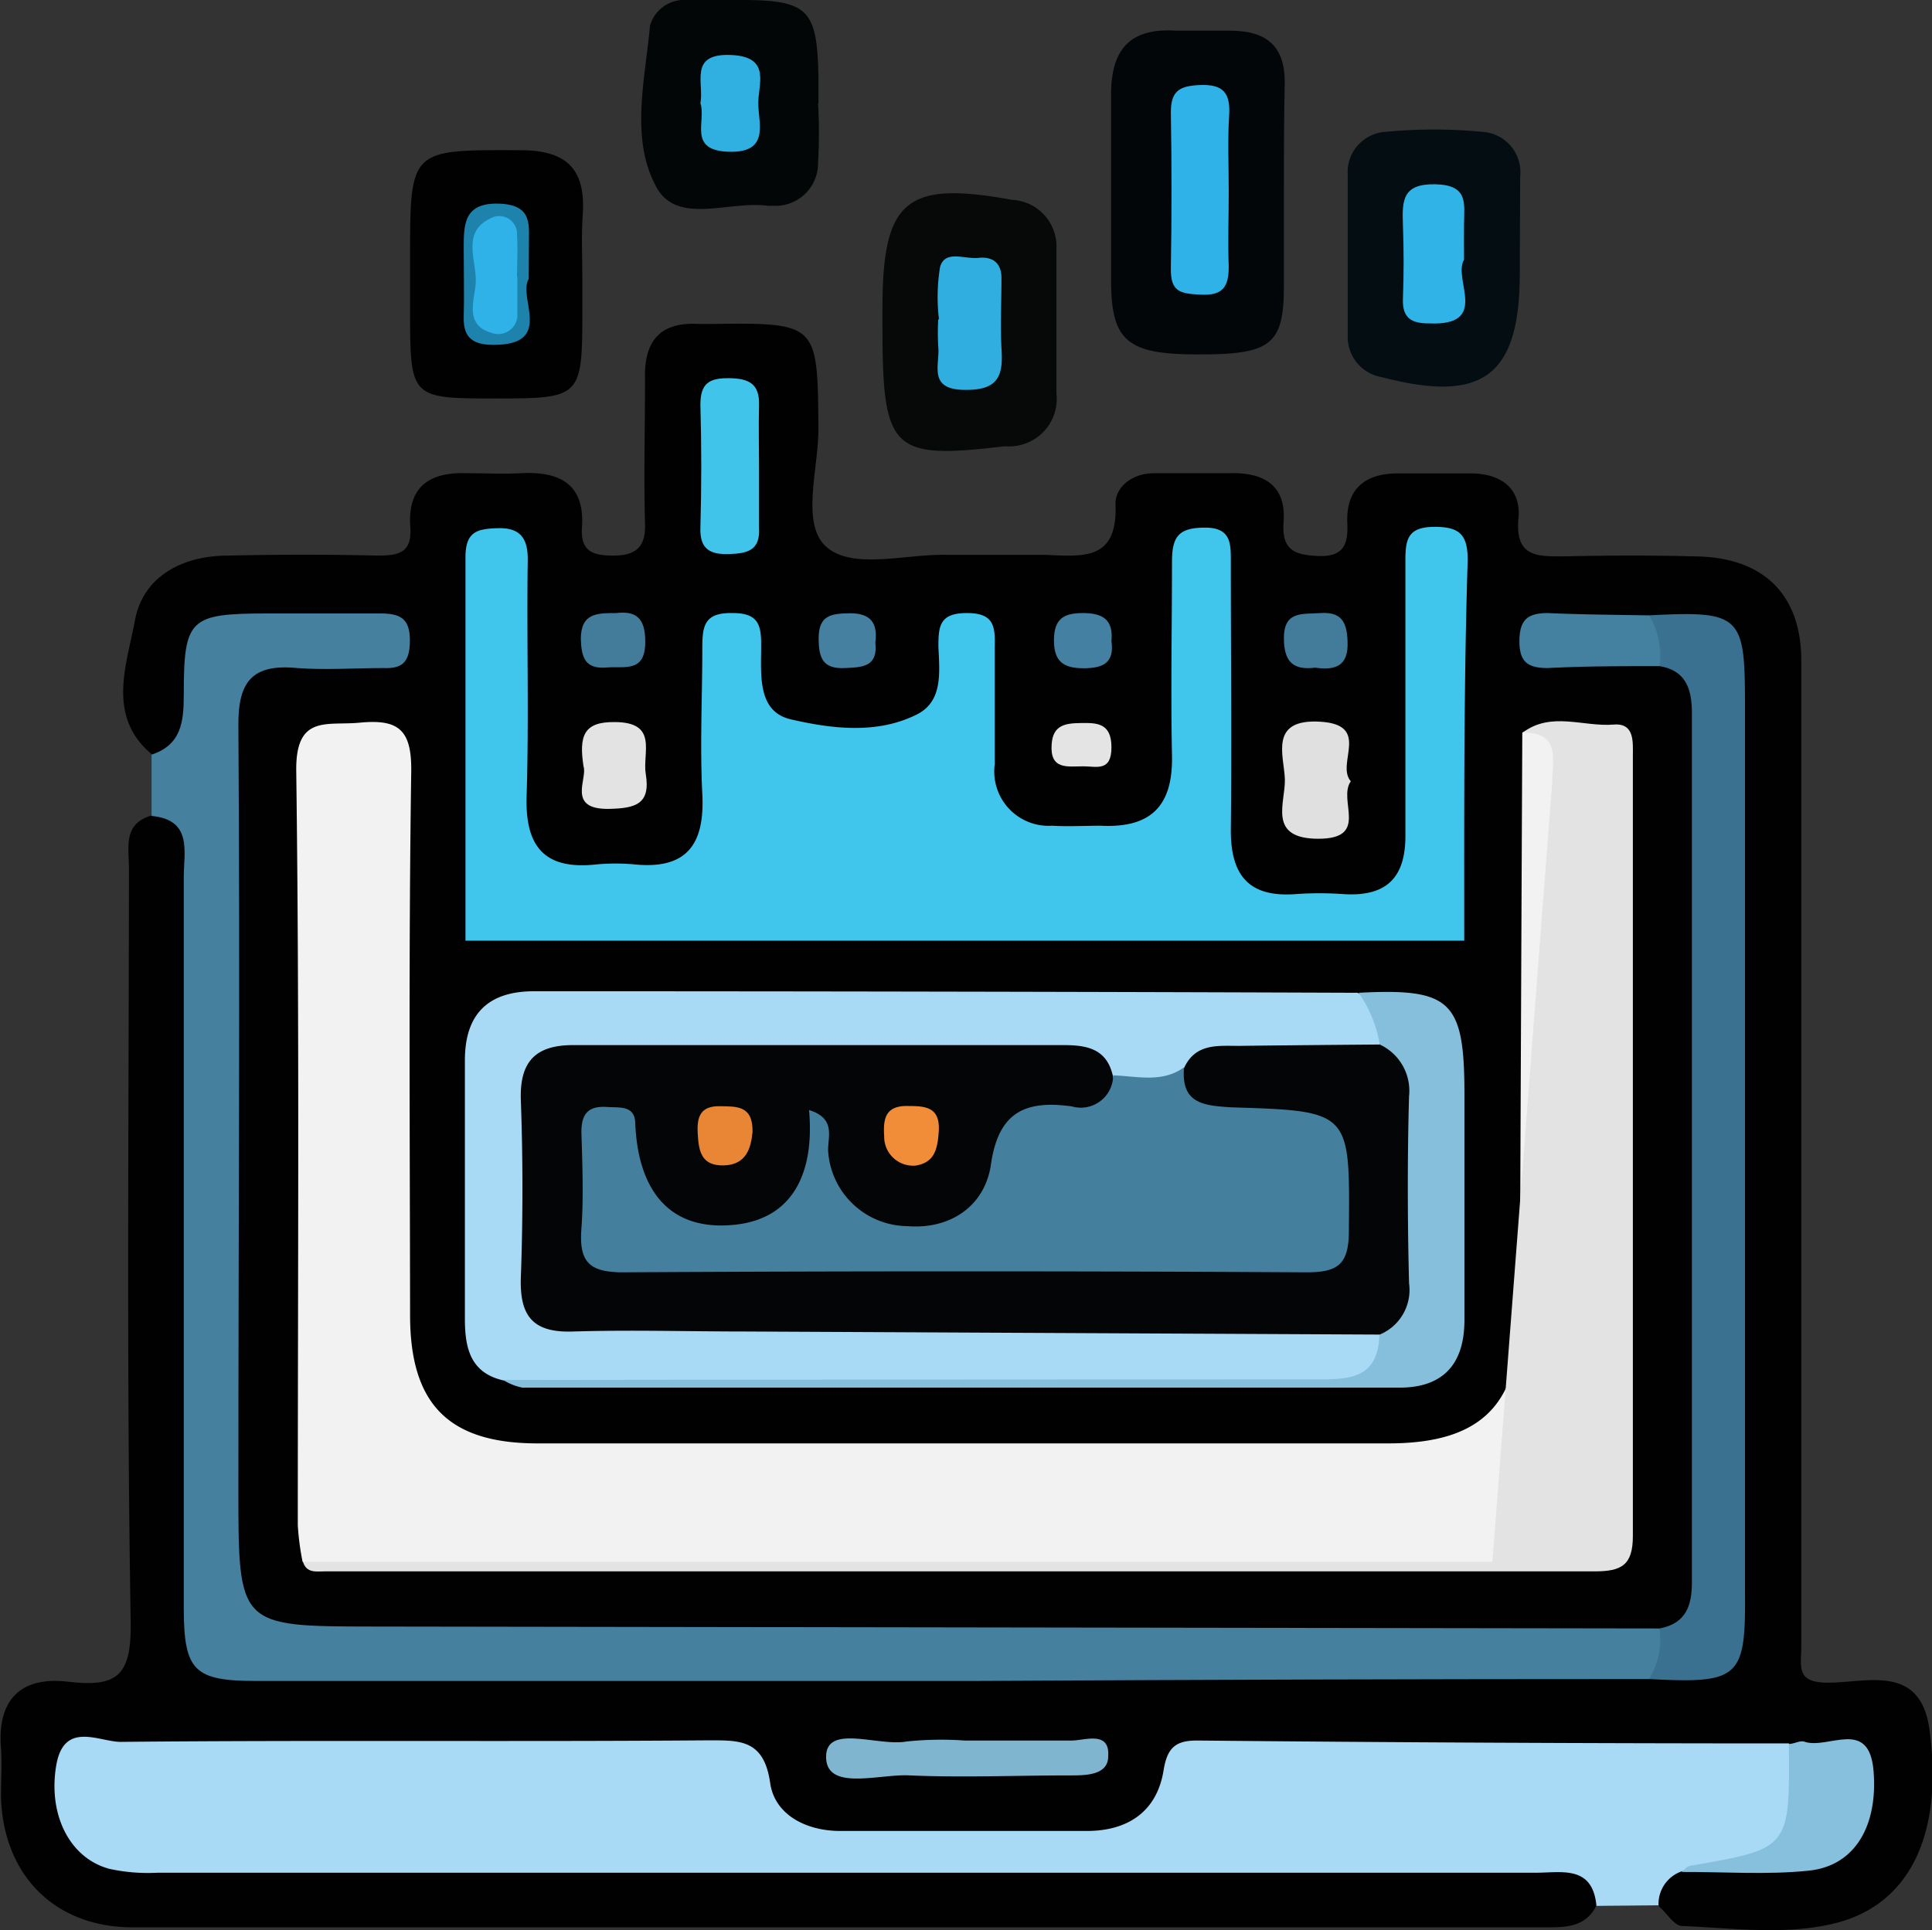<svg xmlns="http://www.w3.org/2000/svg" viewBox="0 0 100.82 100.75"><rect x="0" y="0" width="100.82" height="100.75" fill="#333333" stroke="none"/><defs><style>.cls-1{fill:#010101;}.cls-2{fill:#a9daf5;}.cls-3{fill:#45809f;}.cls-4{fill:#030608;}.cls-5{fill:#070808;}.cls-6{fill:#030d12;}.cls-7{fill:#030607;}.cls-8{fill:#f2f2f2;}.cls-9{fill:#40c5ec;}.cls-10{fill:#e3e3e3;}.cls-11{fill:#3a7191;}.cls-12{fill:#86bfdc;}.cls-13{fill:#87c0dd;}.cls-14{fill:#40c4ea;}.cls-15{fill:#80b5d0;}.cls-16{fill:#e1e0e0;}.cls-17{fill:#44809f;}.cls-18{fill:#e4e3e3;}.cls-19{fill:#427c9a;}.cls-20{fill:#4480a1;}.cls-21{fill:#4580a0;}.cls-22{fill:#e4e4e4;}.cls-23{fill:#2eb2e7;}.cls-24{fill:#30aee0;}.cls-25{fill:#30b3e7;}.cls-26{fill:#1d83ac;}.cls-27{fill:#30b0e1;}.cls-28{fill:#030506;}.cls-29{fill:#44809e;}.cls-30{fill:#e88635;}.cls-31{fill:#f18c38;}</style></defs><title>p-1</title><g id="Layer_2" data-name="Layer 2"><g id="Layer_1-2" data-name="Layer 1"><path class="cls-1" d="M7.94,39.39c-2.41-2-1.32-4.7-.9-7S9.51,29,11.9,29q3.93-.09,7.86,0c1.15,0,1.75-.22,1.65-1.53-.14-2.06,1-2.84,2.95-2.77.93,0,1.87.05,2.81,0,2-.11,3.35.54,3.2,2.8C30.28,28.78,30.92,29,32,29s1.7-.36,1.66-1.62c-.07-2.53,0-5.06,0-7.59-.06-2,.79-3,2.82-2.88h.56c5.66-.07,5.62-.07,5.67,5.47,0,2.13-.94,5,.43,6.18s4.09.36,6.22.4c1.69,0,3.37,0,5.06,0,2,.06,3.93.41,3.79-2.67,0-.89.9-1.59,2-1.59,1.31,0,2.62,0,3.93,0,1.8-.06,3,.62,2.84,2.57-.09,1.43.55,1.7,1.81,1.75s1.57-.53,1.52-1.67c-.1-1.9,1-2.68,2.78-2.64,1.22,0,2.44,0,3.65,0,1.56,0,2.64.76,2.5,2.33-.19,2.07,1,2,2.38,2,2.25-.05,4.5-.06,6.74,0C92,29.05,94,31,94,34.5q0,25.71,0,51.41c0,1.08-.31,1.92,1.39,1.92,2.05,0,4.83-1,5.3,2.46.73,5.41-1,9.06-4.82,10.07-2.64.68-5.39.28-8.09.17-.41,0-.8-.68-1.19-1-.54-1.2.26-1.7,1.14-2.16a19.1,19.1,0,0,1,4.41-.25,5.88,5.88,0,0,0,3.19-.72,3.12,3.12,0,0,0,1.59-3.29c-.31-1.54-1.7-1.08-2.74-1.17a7.19,7.19,0,0,0-1.39,0c-9.18.12-18.35,0-27.52,0-1.88,0-3.45.22-4.42,2.18-.83,1.64-2.49,2.21-4.26,2.27-4.12.13-8.24.11-12.35,0a5,5,0,0,1-4.62-2.69A3.3,3.3,0,0,0,36.34,92c-9.92,0-19.84,0-29.76,0-1,0-2.25-.19-2.51,1.2a2.86,2.86,0,0,0,1.58,3c1.44.86,3.07.68,4.66.68h67.1a17.11,17.11,0,0,1,3.92.18c1.19.27,2.48.61,2,2.36-.54,1.13-1.51,1.18-2.59,1.18q-36.91,0-73.81,0c-4.1,0-6.78-2.75-6.88-6.85,0-.84.06-1.69,0-2.52-.2-2.57,1.09-3.74,3.51-3.45,2.57.3,3.31-.31,3.26-3.16-.22-13.09-.1-26.19-.09-39.29,0-1.07-.34-2.34,1.2-2.77s2.12.78,2.41,2a15.83,15.83,0,0,1,.19,3.64c0,11.25,0,22.49,0,33.73,0,4.5.32,4.81,4.77,4.82,23.52,0,47,0,70.55,0,4,0,4.39-.41,4.39-4.3q0-22.71,0-45.41c0-3.51-.28-3.74-3.72-4.24-1.89.15-3.84-.31-6.28.49,2.65,1.23,5,.28,7.08,1,1.64.75,1.87,2.24,1.88,3.77q.1,21.72,0,43.45c0,1.74-.28,3.41-2.35,4a15.85,15.85,0,0,1-3.64.24H18c-1,0-2.06,0-3.09-.08a3.23,3.23,0,0,1-3.35-3.39c-.12-2-.07-3.93-.07-5.9V40.75c0-1.13,0-2.25.09-3.37A3.33,3.33,0,0,1,15,34c1.39-.12,2.81.14,4.18-.63a15.27,15.27,0,0,0-7.33,0c-1.46.42-1.22,1.93-1.41,3.1C10.22,37.94,10.1,39.54,7.94,39.39Z"/><path class="cls-2" d="M83.31,99.48c-.2-2.14-1.82-1.73-3.17-1.73H29c-6.93,0-13.85,0-20.78,0a9.5,9.5,0,0,1-2.5-.2C3.63,97,2.49,94.7,2.94,92.12c.41-2.32,2.26-1.19,3.37-1.2,10.2-.1,20.41,0,30.61-.08,1.67,0,2.94-.07,3.27,2.22.23,1.65,1.85,2.5,3.62,2.51,4.3,0,8.61,0,12.91,0,2.12,0,3.65-1,4-3.16.19-1.19.63-1.57,1.78-1.56Q77.91,91,93.35,91c1.9,4.14.5,6.45-3.95,6.51a4.39,4.39,0,0,0-1.65.17,1.8,1.8,0,0,0-1.2,1.77Z"/><path class="cls-3" d="M86.06,87.64q-17.55,0-35.09.1-18.81,0-37.62,0c-3.22,0-3.75-.54-3.76-3.77,0-12.73,0-25.45,0-38.18,0-1.33.47-3-1.68-3.2,0-1.07,0-2.13,0-3.2,1.54-.51,1.68-1.69,1.68-3.12,0-4,.3-4.24,4.35-4.25,2,0,3.94,0,5.9,0,1,0,1.55.23,1.55,1.39S21,34.91,20,34.87c-1.49,0-3,.11-4.49,0-2.34-.23-3.09.7-3.07,3,.09,13.29,0,26.58,0,39.87,0,7.16,0,7.15,7.06,7.16L86.6,85C87.42,86.08,87.29,87,86.06,87.64Z"/><path class="cls-4" d="M67,10.12c0,1.59,0,3.18,0,4.78,0,3.11-.67,3.61-4.51,3.6-3.63,0-4.48-.69-4.51-3.73,0-3.28,0-6.56,0-9.84,0-2.37,1-3.48,3.38-3.33.94,0,1.88,0,2.81,0,2,0,2.94.86,2.87,2.9C67,6.37,67,8.24,67,10.12Z"/><path class="cls-5" d="M46.05,16.94V16.1c0-5.66,1.23-6.68,6.75-5.67A2.44,2.44,0,0,1,55.13,13c0,2.52,0,5,0,7.54a2.48,2.48,0,0,1-2.49,2.76l-.28,0C46.49,24,46.05,23.51,46.05,16.94Z"/><path class="cls-6" d="M79.31,13.39v.84c0,5.38-1.91,6.84-7.18,5.46a2.13,2.13,0,0,1-1.8-2.16c0-2.79,0-5.59,0-8.39a2.11,2.11,0,0,1,2-2.26,26.42,26.42,0,0,1,5,0,2.11,2.11,0,0,1,2,2.32Z"/><path class="cls-1" d="M30.39,14.56v1.67c0,4.51-.06,4.57-4.51,4.57s-4.48,0-4.48-4.58V13.43c0-5.68,0-5.61,5.76-5.59,2.43,0,3.41,1,3.25,3.36C30.33,12.32,30.39,13.44,30.39,14.56Z"/><path class="cls-7" d="M42.69,5.39a26.53,26.53,0,0,1,0,3.09,2.22,2.22,0,0,1-2.35,2.26,2.64,2.64,0,0,1-.28,0c-2-.27-4.66,1-5.77-.91-1.43-2.51-.63-5.64-.37-8.49A1.85,1.85,0,0,1,35.83,0h2.81c3.55,0,4,.49,4.07,4v1.4Z"/><path class="cls-8" d="M15.79,81.52a13.88,13.88,0,0,1-.25-1.91c0-13.12.09-26.23-.08-39.34-.05-3,1.6-2.38,3.32-2.55,2-.19,2.71.35,2.68,2.55-.14,9.46-.07,18.92-.06,28.38,0,4.63,2,6.69,6.65,6.69h44.4c4.82,0,6.84-2,6.86-6.76q.06-15.16.13-30.34c1.34-.69,1.9.08,2.23,1.22a10.9,10.9,0,0,1,.25,3.07q0,17.42,0,34.84c0,.47,0,.94,0,1.41,0,2.16-.8,3.15-3.21,3.08-5.43-.18-10.87-.06-16.3-.06q-21.78,0-43.56,0C17.81,81.79,16.76,82.05,15.79,81.52Z"/><path class="cls-9" d="M76.41,49.1H24.29c0-6.6,0-13.33,0-20,0-1.33.57-1.5,1.69-1.53s1.57.47,1.56,1.65c-.06,4.12.07,8.24-.06,12.35-.08,2.69,1,3.84,3.64,3.55a10.8,10.8,0,0,1,2,0c2.74.27,3.66-1.07,3.53-3.67s0-5,0-7.58c0-1.17.07-1.91,1.6-1.87,1.36,0,1.48.67,1.47,1.74,0,1.48-.21,3.41,1.56,3.81,2.13.49,4.5.79,6.59-.27,1.36-.7,1.15-2.24,1.1-3.54,0-1.06.07-1.73,1.45-1.74s1.52.6,1.49,1.7c0,2.06,0,4.12,0,6.18a2.84,2.84,0,0,0,3,3.22c.84.05,1.69,0,2.53,0,2.59.13,3.78-1,3.72-3.68-.07-3.36,0-6.74,0-10.1,0-1.32.35-1.78,1.73-1.78s1.34.87,1.34,1.82c0,4.68.05,9.36,0,14,0,2.39,1,3.48,3.36,3.31a17.8,17.8,0,0,1,2.53,0c2.25.14,3.25-.87,3.22-3.14,0-4.77,0-9.54,0-14.32,0-1.11.17-1.7,1.5-1.71s1.76.41,1.75,1.76C76.38,35.91,76.41,42.55,76.41,49.1Z"/><path class="cls-2" d="M26.26,72.05c-1.76-.4-2-1.77-2-3.23,0-4.49,0-9,0-13.47,0-2.49,1.28-3.62,3.64-3.61q21.47,0,42.95.08c1.2.74,2.1,1.58.92,3-1.76.79-3.63.42-5.46.46a7.65,7.65,0,0,0-4.25.93,4.85,4.85,0,0,1-4.46.24,8.43,8.43,0,0,0-4.57-1.08c-7,0-14,0-21,0-3.61,0-4.05.48-4.12,4-.05,1.86-.06,3.74,0,5.6.11,3.17.61,3.66,3.86,3.76,2,.06,3.93,0,5.89,0,10.09,0,20.18,0,30.27,0,1.46,0,3-.28,4.25.93.41,2.45-1.21,2.47-2.92,2.47-9.31,0-18.63,0-27.94,0C36.3,72.2,31.28,72.48,26.26,72.05Z"/><path class="cls-10" d="M81,40.84c0-1.12.48-2.63-1.54-2.6,1.49-1.12,3.16-.29,4.75-.42,1.1-.09,1,.92,1,1.64,0,13.57,0,27.14,0,40.71,0,1.53-.59,1.85-2,1.85q-33.12,0-66.26,0c-.44,0-.95.11-1.14-.5,20.69,0,41.38,0,62.07,0"/><path class="cls-11" d="M86.06,87.64A4,4,0,0,0,86.6,85c1.38-.26,1.7-1.19,1.69-2.46q0-22.66,0-45.32C88.29,36,88,35,86.6,34.77a2.42,2.42,0,0,1-.54-2.65c4.77-.25,5,0,5,4.6q0,23.16,0,46.31C91.11,87.59,90.79,87.89,86.06,87.64Z"/><path class="cls-12" d="M72,54.52a6.6,6.6,0,0,0-1.1-2.7c4.82-.25,5.52.42,5.52,5.29V68.9c0,2.27-1.08,3.53-3.39,3.53q-22.88,0-45.77,0a3,3,0,0,1-1-.4Q47.46,72,68.65,72c1.72,0,3.25,0,3.33-2.3A27.81,27.81,0,0,0,72,54.52Z"/><path class="cls-13" d="M87.75,97.71c.14-.11.28-.29.44-.32,5.21-.9,5.21-.89,5.16-6.36.27,0,.59-.2.81-.12,1.23.43,3.38-1.28,3.61,1.53s-.93,4.94-3.36,5.2C92.21,97.87,90,97.7,87.75,97.71Z"/><path class="cls-14" d="M39.61,24.48c0,1,0,2.05,0,3.06.07,1.18-.59,1.35-1.56,1.38s-1.54-.23-1.5-1.38c.06-2.14.06-4.27,0-6.41,0-1.13.46-1.4,1.5-1.39s1.59.3,1.56,1.4S39.61,23.37,39.61,24.48Z"/><path class="cls-15" d="M50.34,90.85c1.86,0,3.72,0,5.58,0,.7,0,2-.53,1.91.82,0,1-1.18,1-2,1-2.79,0-5.58.12-8.36,0-1.56-.09-4.33.84-4.36-.94s2.71-.56,4.2-.83A17.34,17.34,0,0,1,50.34,90.85Z"/><path class="cls-16" d="M70.49,40.78c-.7,1,1,3-1.69,3s-1.71-1.89-1.75-3.11-.85-3.16,1.84-3S69.69,39.86,70.49,40.78Z"/><path class="cls-17" d="M86.06,32.12a4,4,0,0,1,.54,2.65c-1.94,0-3.89,0-5.84.1-1.05,0-1.48-.33-1.47-1.43S79.73,32,80.77,32C82.53,32.08,84.3,32.09,86.06,32.12Z"/><path class="cls-18" d="M30.45,40c-.24-1.58,0-2.33,1.62-2.31,2.31,0,1.44,1.61,1.63,2.72.26,1.57-.55,1.78-1.9,1.81C29.54,42.27,30.68,40.63,30.45,40Z"/><path class="cls-19" d="M32.16,32c1.23-.16,1.54.5,1.51,1.63-.05,1.47-1.09,1.14-2,1.21-1.14.1-1.33-.52-1.36-1.5C30.32,32,31.15,32,32.16,32Z"/><path class="cls-19" d="M68.63,34.85C67.44,35,67,34.5,67,33.3c0-1.44,1-1.23,1.89-1.3,1.08-.07,1.39.42,1.43,1.45C70.39,34.78,69.68,35,68.63,34.85Z"/><path class="cls-20" d="M58,33.46c.16,1.14-.43,1.42-1.46,1.42S55,34.54,55,33.43,55.48,32,56.51,32,58.11,32.34,58,33.46Z"/><path class="cls-21" d="M45.68,33.55c.14,1.25-.66,1.28-1.58,1.32-1.18.06-1.37-.54-1.38-1.54,0-1.22.65-1.3,1.6-1.32C45.46,32,45.81,32.53,45.68,33.55Z"/><path class="cls-22" d="M56.53,40c-.82,0-1.75.2-1.65-1.16.07-1,.72-1.09,1.52-1.1S58,37.71,58,39,57.24,40,56.53,40Z"/><path class="cls-23" d="M64.12,10c0,1.31-.05,2.62,0,3.93,0,1.09-.35,1.5-1.45,1.45S61.08,15.23,61.1,14q.07-4.06,0-8.13c0-1.13.45-1.38,1.49-1.43,1.28-.06,1.63.44,1.55,1.62S64.12,8.71,64.12,10Z"/><path class="cls-24" d="M49,16.67a9.69,9.69,0,0,1,.06-2.75c.27-.89,1.28-.38,2-.46s1.22.25,1.2,1.1c0,1.21-.06,2.42,0,3.61.1,1.42-.14,2.2-1.89,2.18-2,0-1.3-1.33-1.41-2.29a12.87,12.87,0,0,1,0-1.39Z"/><path class="cls-25" d="M76.4,13.56c-.61,1,1.39,3.47-1.84,3.32-.9,0-1.38-.27-1.35-1.27.05-1.29.05-2.59,0-3.89s0-2.14,1.71-2.1,1.49,1,1.48,2.05C76.39,12.23,76.4,12.78,76.4,13.56Z"/><path class="cls-26" d="M27.59,14.56C27,15.54,28.94,18,25.76,18c-1,0-1.59-.31-1.56-1.43s0-2.42,0-3.63,0-2.37,1.84-2.31,1.54,1.2,1.56,2.29Z"/><path class="cls-27" d="M36.55,5.39c.2-1.06-.62-2.6,1.57-2.52s1.41,1.57,1.45,2.61S40.13,8,38,7.92,36.87,6.3,36.55,5.39Z"/><path class="cls-28" d="M72,54.52a2.66,2.66,0,0,1,1.53,2.7c-.09,3.25-.08,6.51,0,9.76A2.52,2.52,0,0,1,72,69.66L38.93,69.5c-3,0-6-.09-9,0-2.1.08-2.82-.78-2.75-2.82.11-3.08.11-6.17,0-9.25-.07-2,.74-2.89,2.77-2.88,8.5,0,17,0,25.51,0,1.17,0,2.26.14,2.6,1.55.49,1.7-.69,2.31-1.93,2.39-2.07.13-3.11,1.13-3.89,3a4.86,4.86,0,0,1-5.15,3.16A4.67,4.67,0,0,1,42.84,61c-2.85,5.42-6.11,5-11.19-1.58a8.16,8.16,0,0,0-.29,4.74c.29,1.71,1.8,1.39,3,1.39,7,0,14,0,21.08,0,3.74,0,7.49-.09,11.24,0,2.52.09,3-1.21,2.89-3.32-.08-3.1-.24-3.39-3-3.51a13.15,13.15,0,0,1-3.07-.21c-1.43-.39-2.44-1.09-1.69-2.81.62-1.28,1.81-1.1,2.91-1.11C67.13,54.56,69.56,54.54,72,54.52Z"/><path class="cls-29" d="M61.79,55.71c-.17,1.89,1,2,2.49,2.09,6.24.19,6.16.22,6.11,6.43,0,1.77-.56,2.19-2.25,2.18q-17.82-.1-35.65,0c-1.81,0-2.27-.61-2.15-2.27s.05-3.36,0-5.05c0-1,.4-1.37,1.34-1.31.63.05,1.44-.11,1.47.84.13,3.3,1.61,5.62,5.07,5.32,3.28-.28,4.28-2.88,4-6,1.48.46.93,1.5,1,2.21A4.19,4.19,0,0,0,47.35,64c2.19.18,4-1,4.35-3.14.38-2.8,1.77-3.45,4.23-3.11a1.69,1.69,0,0,0,2.16-1.62C59.34,56.17,60.64,56.54,61.79,55.71Z"/><path class="cls-23" d="M27,14.45c0,.64,0,1.29,0,1.93a1,1,0,0,1-1.33,1c-1.44-.4-.92-1.68-.85-2.55.1-1.17-.8-2.69.79-3.44a.93.93,0,0,1,1.37.88c.05.73,0,1.47,0,2.21Z"/><path class="cls-30" d="M39.27,59.09c-.08.8-.3,1.71-1.5,1.74s-1.31-.78-1.36-1.67.15-1.44,1.17-1.42C38.42,57.76,39.3,57.68,39.27,59.09Z"/><path class="cls-31" d="M47.78,60.84a1.51,1.51,0,0,1-1.64-1.53c-.06-.94.07-1.62,1.28-1.58.91,0,1.64.08,1.57,1.3C48.93,59.93,48.8,60.68,47.78,60.84Z"/></g></g></svg>